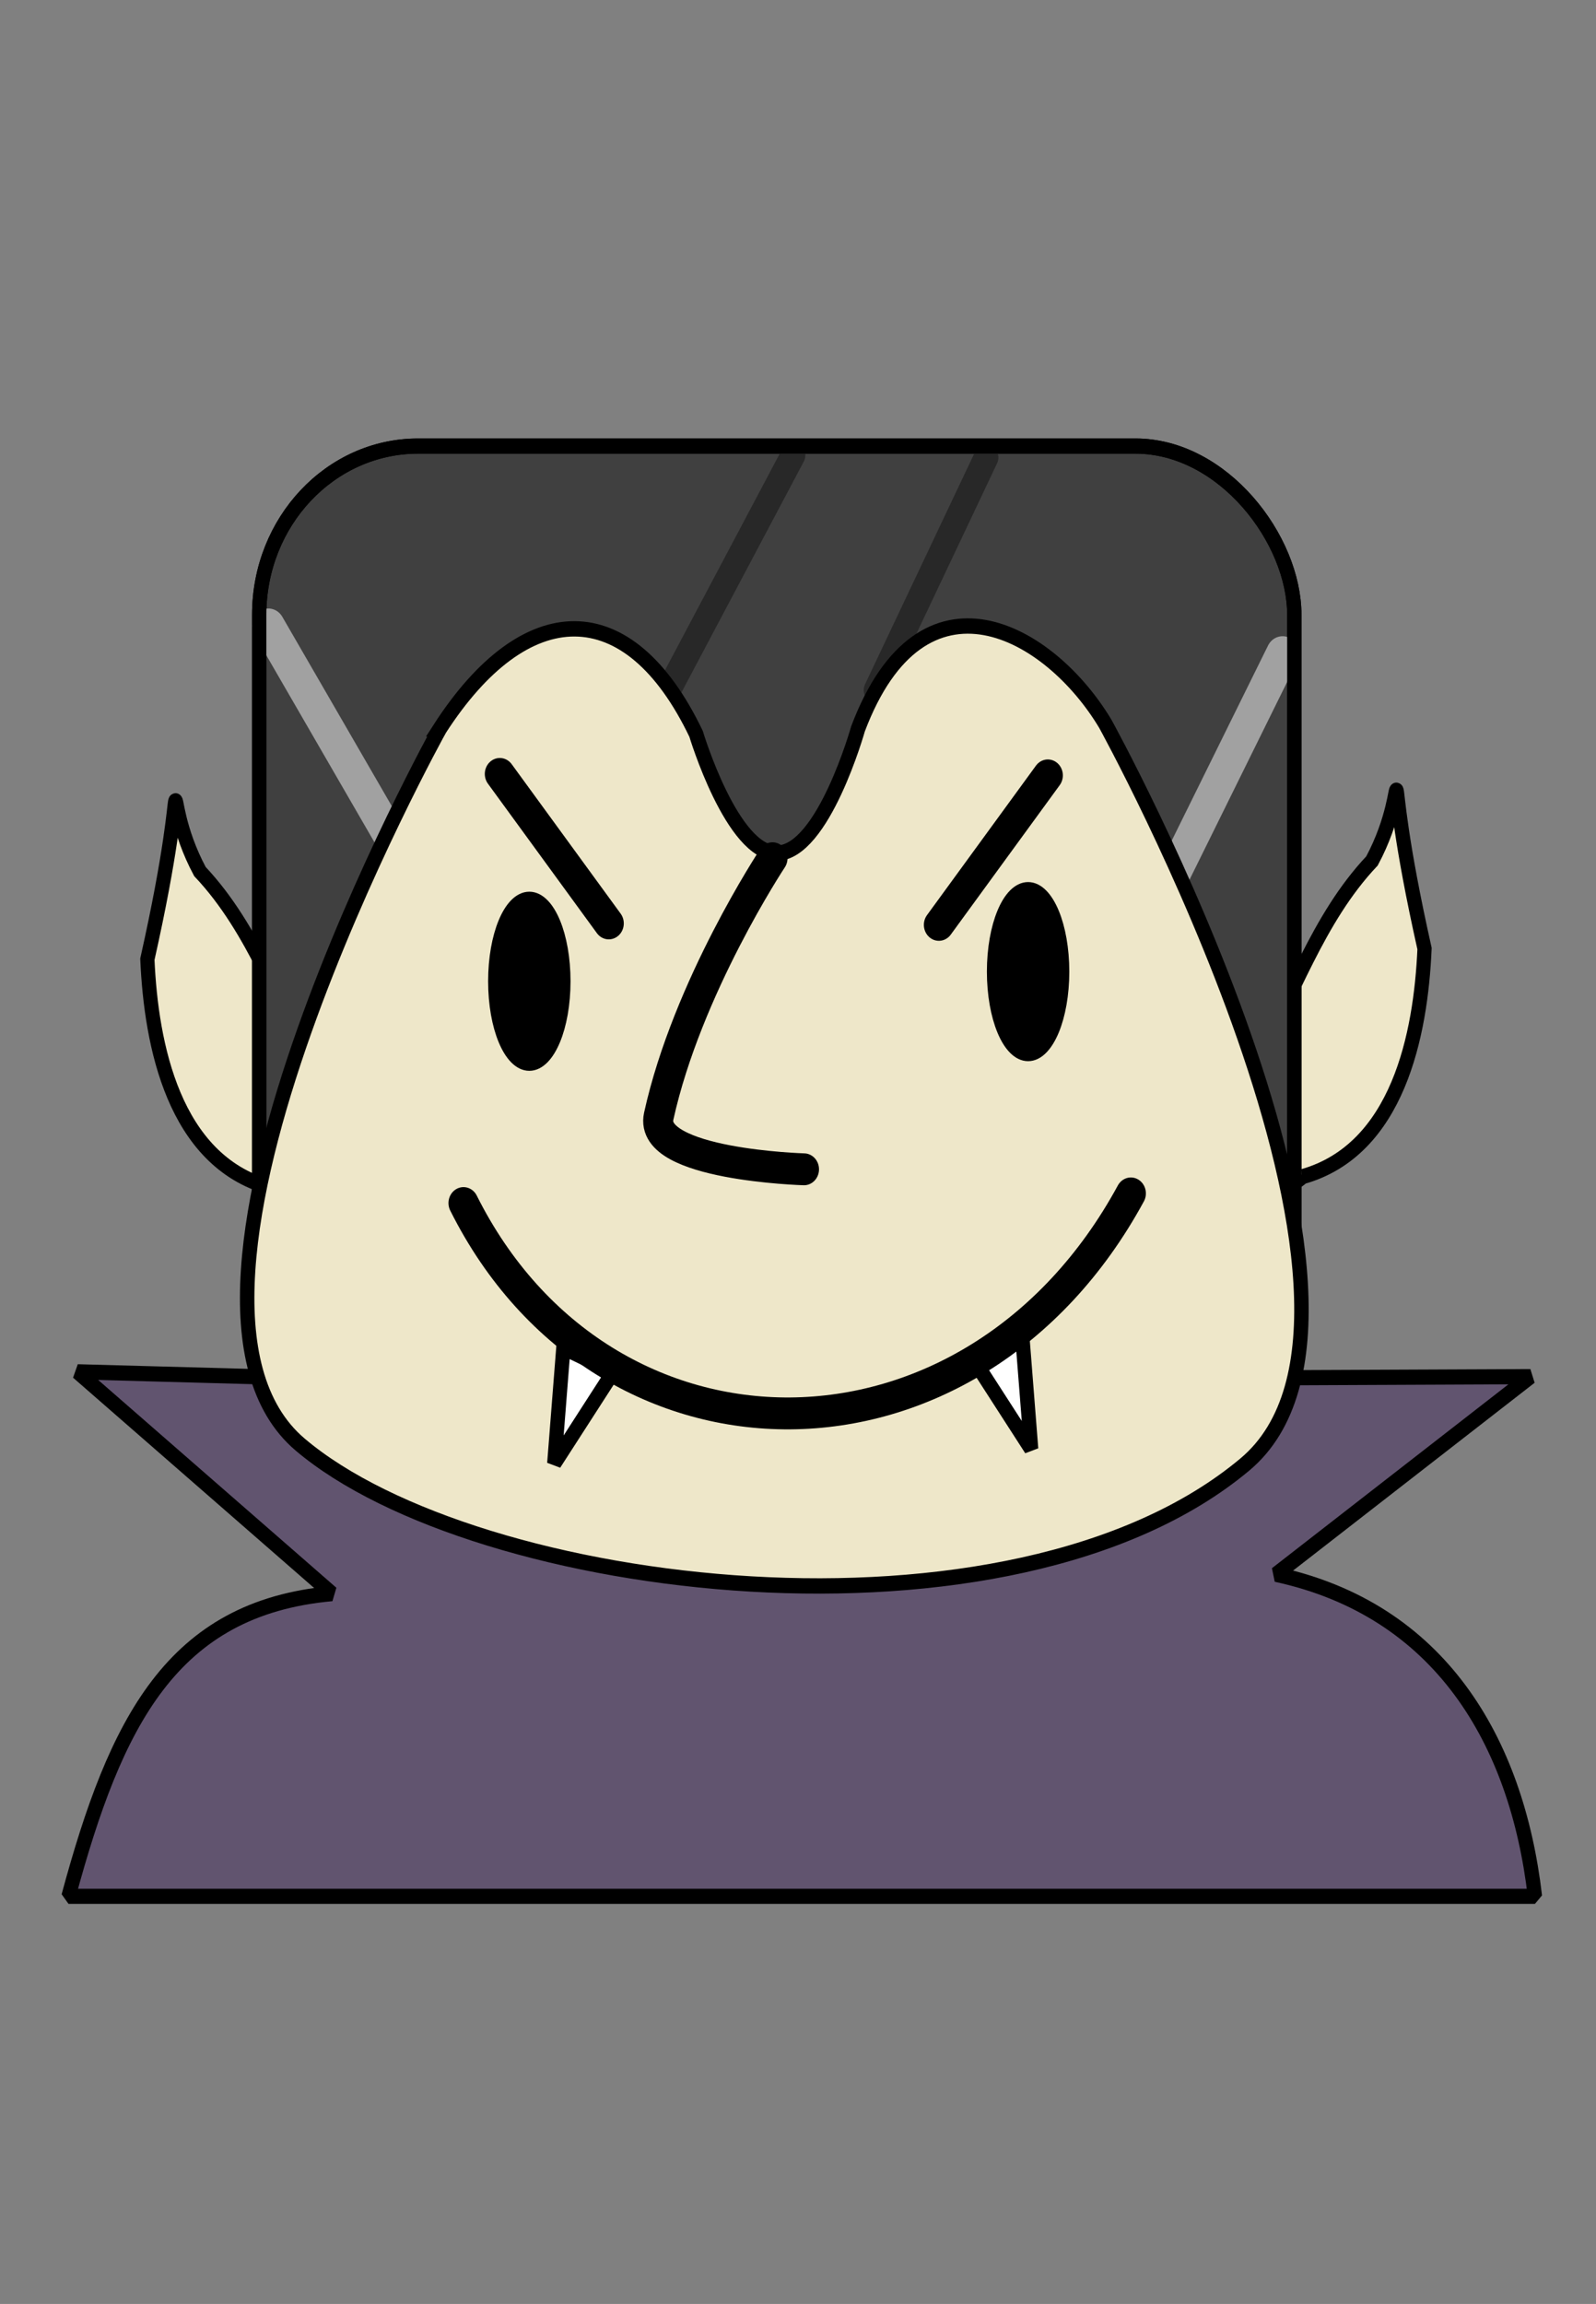 <?xml version="1.0" encoding="UTF-8" standalone="no"?>
<svg
   xmlns:dc="http://purl.org/dc/elements/1.1/"
   xmlns:cc="http://creativecommons.org/ns#"
   xmlns:rdf="http://www.w3.org/1999/02/22-rdf-syntax-ns#"
   xmlns:svg="http://www.w3.org/2000/svg"
   xmlns="http://www.w3.org/2000/svg"
   xmlns:sodipodi="http://sodipodi.sourceforge.net/DTD/sodipodi-0.dtd"
   xmlns:inkscape="http://www.inkscape.org/namespaces/inkscape"
   width="88mm"
   height="127mm"
   viewBox="0 0 88 127"
   version="1.1"
   id="svg8"
   inkscape:version="1.0.2-2 (e86c870879, 2021-01-15)"
   sodipodi:docname="vampire.svg">
  <rect x="0" y="0" width="88" height="127" fill="#808080" stroke="none"/>
  <defs
     id="defs2" />
  <sodipodi:namedview
     id="base"
     pagecolor="#ffffff"
     bordercolor="#666666"
     borderopacity="1.0"
     inkscape:pageopacity="0.0"
     inkscape:pageshadow="2"
     inkscape:zoom="0.23723372"
     inkscape:cx="319.06475"
     inkscape:cy="638.89139"
     inkscape:document-units="mm"
     inkscape:current-layer="g4523"
     showgrid="false"
     inkscape:snap-global="false"
     inkscape:window-width="1920"
     inkscape:window-height="1017"
     inkscape:window-x="-8"
     inkscape:window-y="-8"
     inkscape:window-maximized="1"
     fit-margin-top="0"
     fit-margin-left="0"
     fit-margin-right="0"
     fit-margin-bottom="0"
     inkscape:document-rotation="0"
     width="88mm" />
  <g
     inkscape:label="Layer 1"
     inkscape:groupmode="layer"
     id="layer1"
     transform="translate(220.024,-8.225)">
    <g
       id="g5125">
      <g
         transform="matrix(1.231,0,0,1.307,-19.392,-4.527)"
         id="g4523">
        <g
           id="g5732"
           transform="matrix(0.269,0,0,0.269,-116.397,24.323)">
          <path
             style="fill:#eee7c9;fill-opacity:1;stroke:#000000;stroke-width:2.365;stroke-linecap:butt;stroke-linejoin:miter;stroke-miterlimit:4;stroke-dasharray:none;stroke-opacity:1"
             d="m -128.378,131.979 c -15.829,-4.233 -19.643,-22.213 -20.265,-35.738 8.225,-34.533 1.249,-26.95 8.751,-13.748 9.156,9.148 13.128,21.254 19.718,31.961 8.359,6.822 3.933,26.691 -8.205,17.525 z"
             id="path5093"
             inkscape:connector-curvature="0"
             sodipodi:nodetypes="ccccc" />
          <path
             sodipodi:nodetypes="cccccccc"
             inkscape:connector-curvature="0"
             id="path4505"
             d="m -101.298,162.44 -58.964,-1.512 42.333,34.774 c -26.71,2.268 -36.034,20.246 -43.845,47.46 H 82.399 C 79.375,218.72 66.524,198.222 39.31,192.679 l 42.333,-30.994 z"
             style="fill:#61546f;fill-opacity:1;stroke:#000000;stroke-width:2.381;stroke-linecap:round;stroke-linejoin:bevel;stroke-miterlimit:4;stroke-dasharray:none;stroke-opacity:1" />
          <path
             sodipodi:nodetypes="ccccc"
             inkscape:connector-curvature="0"
             id="path5104"
             d="m 43.752,130.317 c 15.829,-4.233 19.643,-22.213 20.265,-35.738 -8.225,-34.533 -1.249,-26.95 -8.751,-13.748 -9.156,9.148 -13.128,21.254 -19.718,31.961 -8.359,6.822 -3.933,26.691 8.205,17.525 z"
             style="fill:#eee7c9;fill-opacity:1;stroke:#000000;stroke-width:2.365;stroke-linecap:butt;stroke-linejoin:miter;stroke-miterlimit:4;stroke-dasharray:none;stroke-opacity:1" />
          <rect
             ry="26.458"
             y="15.786"
             x="-130.024"
             height="164.798"
             width="172.357"
             id="rect4485"
             style="opacity:1;fill:#404040;fill-opacity:1;stroke:#000000;stroke-width:2.381;stroke-linecap:round;stroke-linejoin:round;stroke-miterlimit:4;stroke-dasharray:none;stroke-dashoffset:1.212;stroke-opacity:1" />
          <path
             inkscape:connector-curvature="0"
             id="path4509"
             d="M -62.06,54.41 -41.123,17.198"
             style="fill:none;stroke:#282828;stroke-width:4.096;stroke-linecap:round;stroke-linejoin:miter;stroke-miterlimit:4;stroke-dasharray:none;stroke-opacity:1" />
          <path
             sodipodi:nodetypes="cc"
             style="fill:none;stroke:#282828;stroke-width:4.082;stroke-linecap:round;stroke-linejoin:miter;stroke-miterlimit:4;stroke-dasharray:none;stroke-opacity:1"
             d="M -27.322,54.054 -8.983,17.574"
             id="path4511"
             inkscape:connector-curvature="0" />
          <path
             inkscape:connector-curvature="0"
             id="path4513"
             d="M 21.609,84.135 40.379,48.332"
             style="fill:none;stroke:#a1a1a1;stroke-width:5.468;stroke-linecap:round;stroke-linejoin:miter;stroke-miterlimit:4;stroke-dasharray:none;stroke-opacity:1" />
          <path
             style="fill:none;stroke:#a1a1a1;stroke-width:5.428;stroke-linecap:round;stroke-linejoin:miter;stroke-miterlimit:4;stroke-dasharray:none;stroke-opacity:1"
             d="M -107.542,78.078 -128.491,43.966"
             id="path4515"
             inkscape:connector-curvature="0"
             sodipodi:nodetypes="cc" />
          <rect
             style="opacity:1;fill:none;fill-opacity:1;stroke:#000000;stroke-width:2.381;stroke-linecap:round;stroke-linejoin:round;stroke-miterlimit:4;stroke-dasharray:none;stroke-dashoffset:1.212;stroke-opacity:1"
             id="rect4505"
             width="172.357"
             height="164.798"
             x="-130.024"
             y="15.786"
             ry="26.458" />
          <path
             sodipodi:nodetypes="cssccacc"
             inkscape:connector-curvature="0"
             id="path4489"
             d="m -99.967,60.126 c 0,0 -52.402,88.946 -23.217,112.224 29.343,23.403 118.328,33.801 157.274,3.117 C 64.747,151.314 10.874,59.346 10.874,59.346 1.637,44.799 -19.582,33.369 -30.317,60.126 c 0,0 -5.791,19.405 -13.481,19.483 -7.489,0.076 -13.481,-18.704 -13.481,-18.704 -11.234,-22.081 -28.459,-21.561 -42.689,-0.779 z"
             style="fill:#eee7c9;fill-opacity:1;stroke:#000000;stroke-width:2.407;stroke-linecap:round;stroke-linejoin:miter;stroke-miterlimit:4;stroke-dasharray:none;stroke-opacity:1" />
          <path
             sodipodi:nodetypes="csc"
             inkscape:connector-curvature="0"
             id="path4507"
             d="m -44.553,80.406 c 0,0 -14.224,20.218 -18.947,40.457 -1.776,7.611 24.19,8.315 24.19,8.315"
             style="fill:none;stroke:#000000;stroke-width:5;stroke-linecap:round;stroke-linejoin:miter;stroke-miterlimit:4;stroke-dasharray:none;stroke-opacity:1" />
          <path
             style="fill:#ffffff;fill-opacity:1;stroke:#000000;stroke-width:2.381;stroke-linecap:round;stroke-linejoin:miter;stroke-miterlimit:4;stroke-dasharray:none;stroke-opacity:1"
             d="m -2.999,154.881 1.512,18.143 -9.827,-14.363 z"
             id="path4503"
             inkscape:connector-curvature="0" />
          <path
             inkscape:connector-curvature="0"
             id="path4501"
             d="m -79.375,157.149 -1.512,18.143 9.827,-14.363 z"
             style="fill:#ffffff;fill-opacity:1;stroke:#000000;stroke-width:2.381;stroke-linecap:round;stroke-linejoin:miter;stroke-miterlimit:4;stroke-dasharray:none;stroke-opacity:1" />
          <path
             sodipodi:nodetypes="cc"
             inkscape:connector-curvature="0"
             id="path4491"
             d="m -96.006,134.47 c 23.435,44.097 84.667,44.349 111.125,-1.512"
             style="fill:none;stroke:#000000;stroke-width:5;stroke-linecap:round;stroke-linejoin:miter;stroke-miterlimit:4;stroke-dasharray:none;stroke-opacity:1" />
          <path
             inkscape:connector-curvature="0"
             id="path4493"
             d="M -89.958,67.19 -71.815,90.625"
             style="fill:none;stroke:#000000;stroke-width:5;stroke-linecap:round;stroke-linejoin:miter;stroke-miterlimit:4;stroke-dasharray:none;stroke-opacity:1" />
          <path
             style="fill:none;stroke:#000000;stroke-width:5;stroke-linecap:round;stroke-linejoin:miter;stroke-miterlimit:4;stroke-dasharray:none;stroke-opacity:1"
             d="M 1.293,67.419 -16.85,90.854"
             id="path4495"
             inkscape:connector-curvature="0" />
          <ellipse
             ry="12.851"
             rx="5.67"
             cy="99.696"
             cx="-85.045"
             id="path4497"
             style="opacity:1;fill:#000000;fill-opacity:1;stroke:#000000;stroke-width:2.381;stroke-linecap:round;stroke-linejoin:round;stroke-miterlimit:4;stroke-dasharray:none;stroke-dashoffset:1.212;stroke-opacity:1" />
          <ellipse
             style="opacity:1;fill:#000000;fill-opacity:1;stroke:#000000;stroke-width:2.381;stroke-linecap:round;stroke-linejoin:round;stroke-miterlimit:4;stroke-dasharray:none;stroke-dashoffset:1.212;stroke-opacity:1"
             id="ellipse4499"
             cx="-1.994"
             cy="98.185"
             rx="5.67"
             ry="12.851" />
        </g>
      </g>
    </g>
  </g>
</svg>
